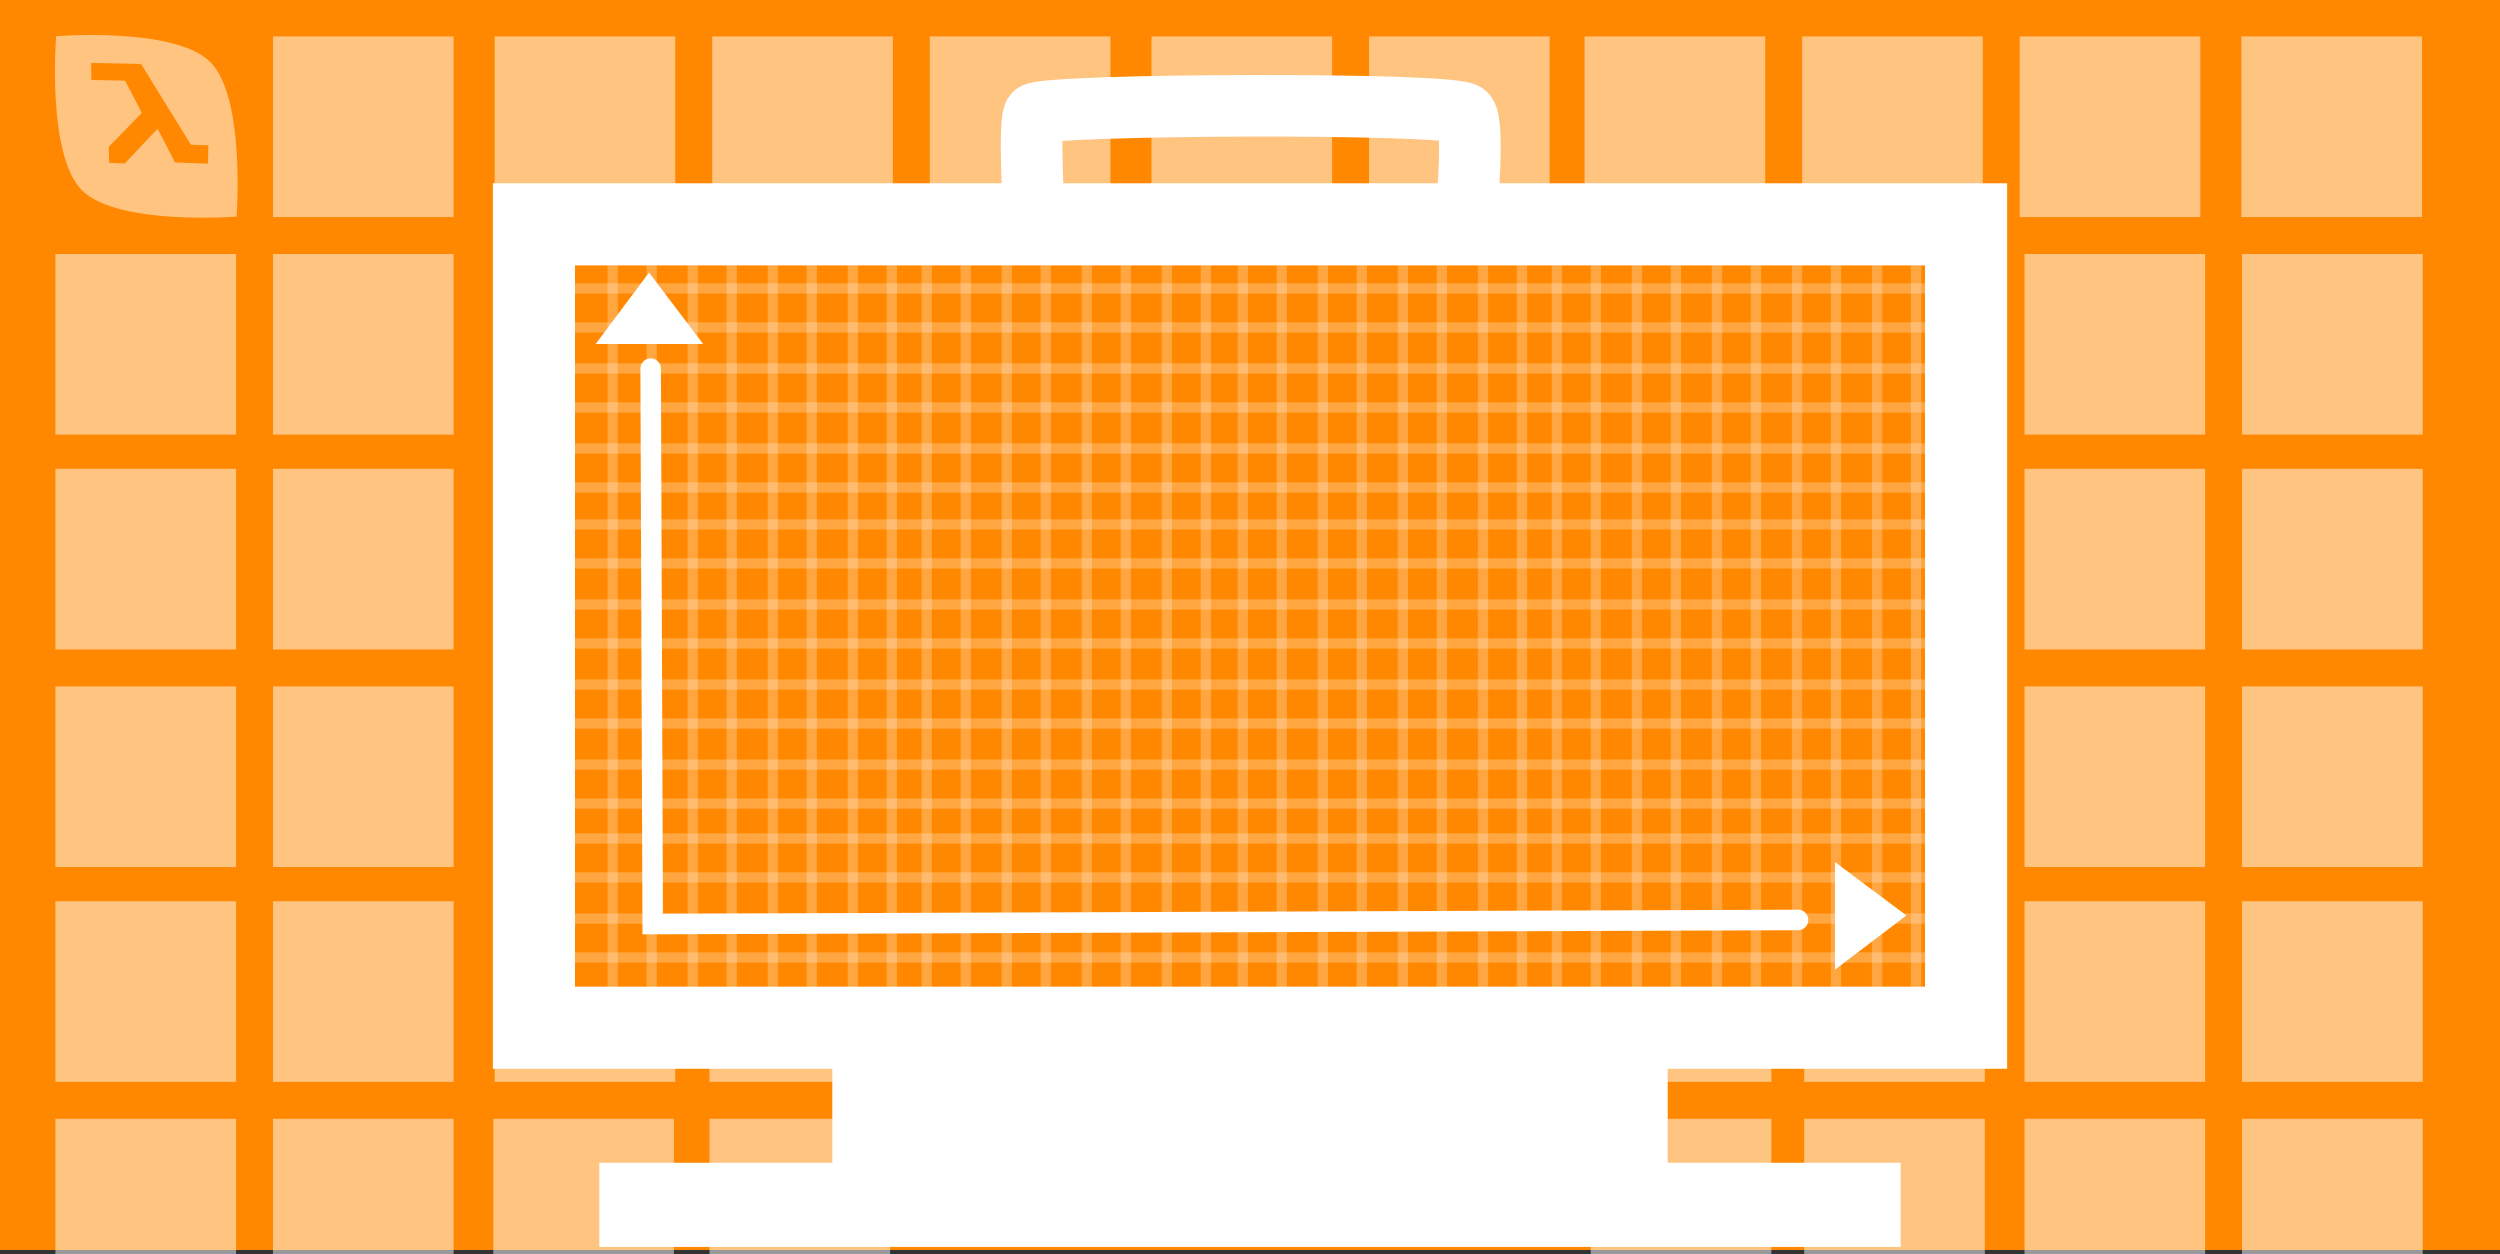 <svg version="1.1" xmlns="http://www.w3.org/2000/svg" xmlns:xlink="http://www.w3.org/1999/xlink" width="609" height="305.542" viewBox="0,0,609,305.542"><rect x="0" y="0" width="609" height="305.542" fill="#333333" stroke="none"/><g transform="translate(4.5,2.5)"><g data-paper-data="{&quot;isPaintingLayer&quot;:true}" fill-rule="nonzero" stroke-linejoin="miter" stroke-miterlimit="10" stroke-dasharray="" stroke-dashoffset="0" style="mix-blend-mode: normal"><path d="M-4.5,302v-304.5h609v304.5z" fill="#ff8800" stroke="none" stroke-width="1" stroke-linecap="butt"/><path d="M125.565,247.854v-195.707h348.87v195.707z" fill="none" stroke="#ffffff" stroke-width="20" stroke-linecap="butt"/><path d="M247.5,52.25c0,0 -1.579,-25.448 0,-27c2.436,-2.395 101.959,-2.875 105,0c2.397,2.266 0,27 0,27" fill="none" stroke="#ffffff" stroke-width="15" stroke-linecap="round"/><path d="M198.25,297v-54h203.5v54z" fill="#ffffff" stroke="none" stroke-width="0" stroke-linecap="butt"/><path d="M141.5,301.25v-20.5h317v20.5z" fill="#ffffff" stroke="none" stroke-width="0" stroke-linecap="butt"/><path d="M140.6,81.3l13,-17.4l13.2,17.4z" fill="#ffffff" stroke="#ffffff" stroke-width="0" stroke-linecap="butt"/><path d="M433.5,221.6l-279,1l-0.5,-135.3" fill="none" stroke="#ffffff" stroke-width="5" stroke-linecap="round"/><path d="M442.5,207.5l17.4,13l-17.4,13.2z" fill="#ffffff" stroke="#ffffff" stroke-width="0" stroke-linecap="butt"/><g fill="none" stroke-opacity="0.251" stroke="#ffffff" stroke-width="2.5" stroke-linecap="round"><g><path d="M144.75,60.25v179.5"/><path d="M154.25,60.25v179.5"/><path d="M164.25,60.25v179.5"/><path d="M173.75,60.25v179.5"/><path d="M183.75,60.25v179.5"/><path d="M193.25,60.25v179.5"/><path d="M203.25,60.25v179.5"/><path d="M212.75,60.25v179.5"/><path d="M221.25,60.25v179.5"/><path d="M230.75,60.25v179.5"/><path d="M240.75,60.25v179.5"/><path d="M250.25,60.25v179.5"/><path d="M260.25,60.25v179.5"/><path d="M269.75,60.25v179.5"/><path d="M279.75,60.25v179.5"/><path d="M289.25,60.25v179.5"/><path d="M298.25,60.25v179.5"/><path d="M307.75,60.25v179.5"/><path d="M317.75,60.25v179.5"/><path d="M327.25,60.25v179.5"/><path d="M337.25,60.25v179.5"/><path d="M346.75,60.25v179.5"/><path d="M356.75,60.25v179.5"/><path d="M366.25,60.25v179.5"/><path d="M374.75,60.25v179.5"/><path d="M384.25,60.25v179.5"/><path d="M394.25,60.25v179.5"/><path d="M403.75,60.25v179.5"/><path d="M413.75,60.25v179.5"/><path d="M423.25,60.25v179.5"/><path d="M433.25,60.25v179.5"/><path d="M442.75,60.25v179.5"/><path d="M452.75,239.75v-179.5"/><path d="M462.25,60.25v179.5"/></g><path d="M132.75,67.75h334.5"/><path d="M132.75,77.25h334.5"/><path d="M132.75,87.25h334.5"/><path d="M132.75,96.75h334.5"/><path d="M132.75,106.75h334.5"/><path d="M132.75,116.25h334.5"/><path d="M132.75,125.25h334.5"/><path d="M132.75,134.75h334.5"/><path d="M132.75,144.75h334.5"/><path d="M132.75,154.25h334.5"/><path d="M132.75,164.25h334.5"/><path d="M132.75,173.75h334.5"/><path d="M132.75,183.75h334.5"/><path d="M132.75,193.25h334.5"/><path d="M132.75,201.75h334.5"/><path d="M132.75,211.25h334.5"/><path d="M132.75,221.25h334.5"/><path d="M132.75,230.75h334.5"/></g><path d="M9,103.375v-44h44v44z" fill-opacity="0.502" fill="#ffffff" stroke-opacity="0.502" stroke="#ffffff" stroke-width="0" stroke-linecap="butt"/><path d="M62,50.375v-44h44v44z" fill-opacity="0.502" fill="#ffffff" stroke-opacity="0.502" stroke="#ffffff" stroke-width="0" stroke-linecap="butt"/><path d="M62,103.375v-44h44v44z" fill-opacity="0.502" fill="#ffffff" stroke-opacity="0.502" stroke="#ffffff" stroke-width="0" stroke-linecap="butt"/><path d="M9,155.708v-44h44v44z" fill-opacity="0.502" fill="#ffffff" stroke-opacity="0.502" stroke="#ffffff" stroke-width="0" stroke-linecap="butt"/><path d="M9,208.708v-44h44v44z" fill-opacity="0.502" fill="#ffffff" stroke-opacity="0.502" stroke="#ffffff" stroke-width="0" stroke-linecap="butt"/><path d="M62,155.708v-44h44v44z" fill-opacity="0.502" fill="#ffffff" stroke-opacity="0.502" stroke="#ffffff" stroke-width="0" stroke-linecap="butt"/><path d="M62,208.708v-44h44v44z" fill-opacity="0.502" fill="#ffffff" stroke-opacity="0.502" stroke="#ffffff" stroke-width="0" stroke-linecap="butt"/><path d="M9,261.042v-44h44v44z" fill-opacity="0.502" fill="#ffffff" stroke-opacity="0.502" stroke="#ffffff" stroke-width="0" stroke-linecap="butt"/><path d="M9,303.042v-33h44v33z" fill-opacity="0.502" fill="#ffffff" stroke-opacity="0.502" stroke="#ffffff" stroke-width="0" stroke-linecap="butt"/><path d="M62,261.042v-44h44v44z" fill-opacity="0.502" fill="#ffffff" stroke-opacity="0.502" stroke="#ffffff" stroke-width="0" stroke-linecap="butt"/><path d="M62,303.042v-33h44v33z" fill-opacity="0.502" fill="#ffffff" stroke-opacity="0.502" stroke="#ffffff" stroke-width="0" stroke-linecap="butt"/><path d="M116,261.042v-20.333h44v20.333z" fill-opacity="0.502" fill="#ffffff" stroke-opacity="0.502" stroke="#ffffff" stroke-width="0" stroke-linecap="butt"/><path d="M115.667,303.042v-33h44v33z" fill-opacity="0.502" fill="#ffffff" stroke-opacity="0.502" stroke="#ffffff" stroke-width="0" stroke-linecap="butt"/><path d="M116,50.375v-44h44v44z" fill-opacity="0.502" fill="#ffffff" stroke-opacity="0.502" stroke="#ffffff" stroke-width="0" stroke-linecap="butt"/><path d="M169,50.375v-44h44v44z" fill-opacity="0.502" fill="#ffffff" stroke-opacity="0.502" stroke="#ffffff" stroke-width="0" stroke-linecap="butt"/><path d="M222,50.375v-44h44v44z" fill-opacity="0.502" fill="#ffffff" stroke-opacity="0.502" stroke="#ffffff" stroke-width="0" stroke-linecap="butt"/><path d="M276,50.375v-44h44v44z" fill-opacity="0.502" fill="#ffffff" stroke-opacity="0.502" stroke="#ffffff" stroke-width="0" stroke-linecap="butt"/><path d="M329,50.375v-44h44v44z" fill-opacity="0.502" fill="#ffffff" stroke-opacity="0.502" stroke="#ffffff" stroke-width="0" stroke-linecap="butt"/><path d="M381.5,50.375v-44h44v44z" fill-opacity="0.502" fill="#ffffff" stroke-opacity="0.502" stroke="#ffffff" stroke-width="0" stroke-linecap="butt"/><path d="M434.5,50.375v-44h44v44z" fill-opacity="0.502" fill="#ffffff" stroke-opacity="0.502" stroke="#ffffff" stroke-width="0" stroke-linecap="butt"/><path d="M487.5,50.375v-44h44v44z" fill-opacity="0.502" fill="#ffffff" stroke-opacity="0.502" stroke="#ffffff" stroke-width="0" stroke-linecap="butt"/><path d="M541.5,50.375v-44h44v44z" fill-opacity="0.502" fill="#ffffff" stroke-opacity="0.502" stroke="#ffffff" stroke-width="0" stroke-linecap="butt"/><path d="M541.667,103.375v-44h44v44z" data-paper-data="{&quot;index&quot;:null}" fill-opacity="0.502" fill="#ffffff" stroke-opacity="0.502" stroke="#ffffff" stroke-width="0" stroke-linecap="butt"/><path d="M488.667,103.375v-44h44v44z" data-paper-data="{&quot;index&quot;:null}" fill-opacity="0.502" fill="#ffffff" stroke-opacity="0.502" stroke="#ffffff" stroke-width="0" stroke-linecap="butt"/><path d="M541.667,155.708v-44h44v44z" data-paper-data="{&quot;index&quot;:null}" fill-opacity="0.502" fill="#ffffff" stroke-opacity="0.502" stroke="#ffffff" stroke-width="0" stroke-linecap="butt"/><path d="M541.667,208.708v-44h44v44z" data-paper-data="{&quot;index&quot;:null}" fill-opacity="0.502" fill="#ffffff" stroke-opacity="0.502" stroke="#ffffff" stroke-width="0" stroke-linecap="butt"/><path d="M488.667,155.708v-44h44v44z" data-paper-data="{&quot;index&quot;:null}" fill-opacity="0.502" fill="#ffffff" stroke-opacity="0.502" stroke="#ffffff" stroke-width="0" stroke-linecap="butt"/><path d="M488.667,208.708v-44h44v44z" data-paper-data="{&quot;index&quot;:null}" fill-opacity="0.502" fill="#ffffff" stroke-opacity="0.502" stroke="#ffffff" stroke-width="0" stroke-linecap="butt"/><path d="M541.667,261.042v-44h44v44z" data-paper-data="{&quot;index&quot;:null}" fill-opacity="0.502" fill="#ffffff" stroke-opacity="0.502" stroke="#ffffff" stroke-width="0" stroke-linecap="butt"/><path d="M541.667,303.042v-33h44v33z" data-paper-data="{&quot;index&quot;:null}" fill-opacity="0.502" fill="#ffffff" stroke-opacity="0.502" stroke="#ffffff" stroke-width="0" stroke-linecap="butt"/><path d="M488.667,261.042v-44h44v44z" data-paper-data="{&quot;index&quot;:null}" fill-opacity="0.502" fill="#ffffff" stroke-opacity="0.502" stroke="#ffffff" stroke-width="0" stroke-linecap="butt"/><path d="M488.667,303.042v-33h44v33z" data-paper-data="{&quot;index&quot;:null}" fill-opacity="0.502" fill="#ffffff" stroke-opacity="0.502" stroke="#ffffff" stroke-width="0" stroke-linecap="butt"/><path d="M435,261.042v-20.333l44,-0.333v20.667z" data-paper-data="{&quot;index&quot;:null}" fill-opacity="0.502" fill="#ffffff" stroke-opacity="0.502" stroke="#ffffff" stroke-width="0" stroke-linecap="butt"/><path d="M435,303.042v-33h44v33z" data-paper-data="{&quot;index&quot;:null}" fill-opacity="0.502" fill="#ffffff" stroke-opacity="0.502" stroke="#ffffff" stroke-width="0" stroke-linecap="butt"/><path d="M168.333,303.042v-33h44v33z" fill-opacity="0.502" fill="#ffffff" stroke-opacity="0.502" stroke="#ffffff" stroke-width="0" stroke-linecap="butt"/><path d="M168.333,261.042v-20.333h44v20.333z" fill-opacity="0.502" fill="#ffffff" stroke-opacity="0.502" stroke="#ffffff" stroke-width="0" stroke-linecap="butt"/><path d="M383,303.042v-33h44v33z" data-paper-data="{&quot;index&quot;:null}" fill-opacity="0.502" fill="#ffffff" stroke-opacity="0.502" stroke="#ffffff" stroke-width="0" stroke-linecap="butt"/><path d="M383,261.042v-20.333h44v20.333z" data-paper-data="{&quot;index&quot;:null}" fill-opacity="0.502" fill="#ffffff" stroke-opacity="0.502" stroke="#ffffff" stroke-width="0" stroke-linecap="butt"/><path d="M46.727,12.615c8.631,8.631 6.4,37.654 6.4,37.654c0,0 -29.024,2.231 -37.654,-6.4c-8.631,-8.631 -6.3,-37.554 -6.3,-37.554c0,0 28.924,-2.331 37.554,6.3zM38.145,37.078l7.995,0.278l0.123,-4.468l-4.254,-0.128l-12.136,-19.682l-12.175,-0.256l0.057,4.153l8.22,0.163c0,0 3.26,6.242 4.058,7.835c0.035,0.069 -8.041,8.286 -8.041,8.286l0.095,3.914l3.801,0.146l8.001,-8.455z" fill-opacity="0.502" fill="#ffffff" stroke="#ffffff" stroke-width="0" stroke-linecap="butt"/></g></g></svg><!--rotationCenter:304.5:152.5-->
